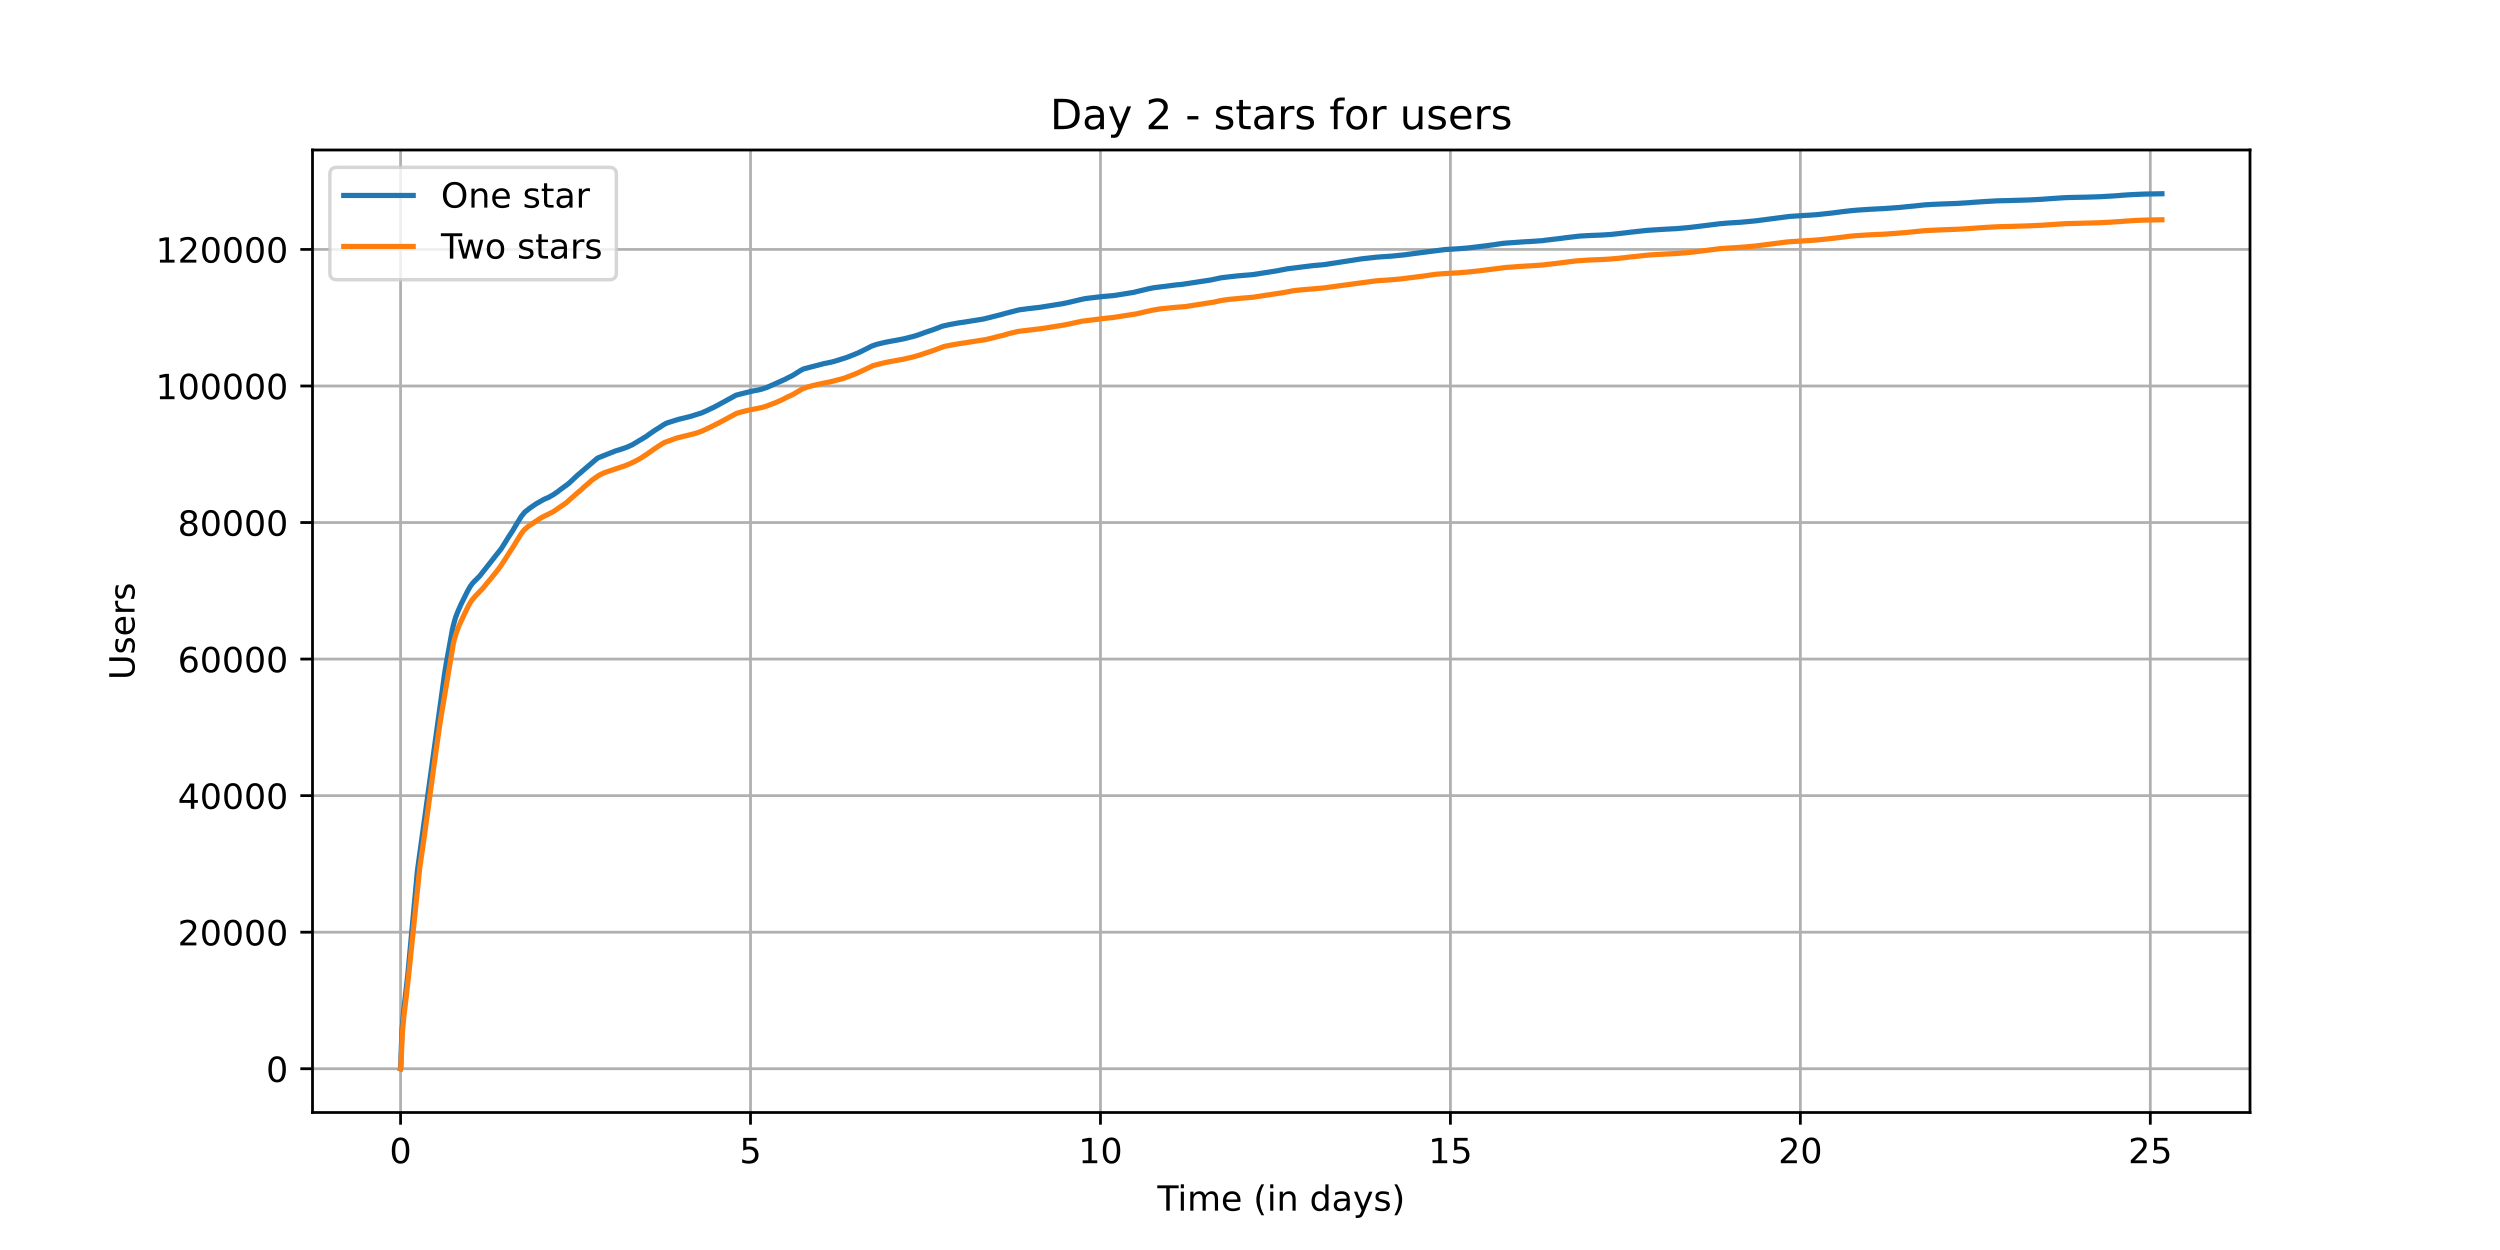<?xml version="1.0" encoding="utf-8" standalone="no"?>
<!DOCTYPE svg PUBLIC "-//W3C//DTD SVG 1.1//EN"
  "http://www.w3.org/Graphics/SVG/1.1/DTD/svg11.dtd">
<!-- Created with matplotlib (https://matplotlib.org/) -->
<svg height="360pt" version="1.1" viewBox="0 0 720 360" width="720pt" xmlns="http://www.w3.org/2000/svg" xmlns:xlink="http://www.w3.org/1999/xlink">
 <defs>
  <style type="text/css">*{stroke-linecap:butt;stroke-linejoin:round;}</style>
 </defs>
 <g id="figure_1">
  <g id="patch_1">
   <path d="M 0 360 
L 720 360 
L 720 0 
L 0 0 
z
" style="fill:#ffffff;"/>
  </g>
  <g id="axes_1">
   <g id="patch_2">
    <path d="M 90 320.4 
L 648 320.4 
L 648 43.2 
L 90 43.2 
z
" style="fill:#ffffff;"/>
   </g>
   <g id="matplotlib.axis_1">
    <g id="xtick_1">
     <g id="line2d_1">
      <path clip-path="url(#p8bc777989d)" d="M 115.364 320.4 
L 115.364 43.2 
" style="fill:none;stroke:#b0b0b0;stroke-linecap:square;stroke-width:0.8;"/>
     </g>
     <g id="line2d_2">
      <defs>
       <path d="M 0 0 
L 0 3.5 
" id="m9351edcd7f" style="stroke:#000000;stroke-width:0.8;"/>
      </defs>
      <g>
       <use style="stroke:#000000;stroke-width:0.8;" x="115.364" xlink:href="#m9351edcd7f" y="320.4"/>
      </g>
     </g>
     <g id="text_1">
      <!-- 0 -->
      <g transform="translate(112.182 334.998)scale(0.1 -0.1)">
       <defs>
        <path d="M 31.781 66.406 
Q 24.172 66.406 20.328 58.906 
Q 16.5 51.422 16.5 36.375 
Q 16.5 21.391 20.328 13.891 
Q 24.172 6.391 31.781 6.391 
Q 39.453 6.391 43.281 13.891 
Q 47.125 21.391 47.125 36.375 
Q 47.125 51.422 43.281 58.906 
Q 39.453 66.406 31.781 66.406 
z
M 31.781 74.219 
Q 44.047 74.219 50.516 64.516 
Q 56.984 54.828 56.984 36.375 
Q 56.984 17.969 50.516 8.266 
Q 44.047 -1.422 31.781 -1.422 
Q 19.531 -1.422 13.062 8.266 
Q 6.594 17.969 6.594 36.375 
Q 6.594 54.828 13.062 64.516 
Q 19.531 74.219 31.781 74.219 
z
" id="DejaVuSans-48"/>
       </defs>
       <use xlink:href="#DejaVuSans-48"/>
      </g>
     </g>
    </g>
    <g id="xtick_2">
     <g id="line2d_3">
      <path clip-path="url(#p8bc777989d)" d="M 216.149 320.4 
L 216.149 43.2 
" style="fill:none;stroke:#b0b0b0;stroke-linecap:square;stroke-width:0.8;"/>
     </g>
     <g id="line2d_4">
      <g>
       <use style="stroke:#000000;stroke-width:0.8;" x="216.149" xlink:href="#m9351edcd7f" y="320.4"/>
      </g>
     </g>
     <g id="text_2">
      <!-- 5 -->
      <g transform="translate(212.968 334.998)scale(0.1 -0.1)">
       <defs>
        <path d="M 10.797 72.906 
L 49.516 72.906 
L 49.516 64.594 
L 19.828 64.594 
L 19.828 46.734 
Q 21.969 47.469 24.109 47.828 
Q 26.266 48.188 28.422 48.188 
Q 40.625 48.188 47.75 41.5 
Q 54.891 34.812 54.891 23.391 
Q 54.891 11.625 47.562 5.094 
Q 40.234 -1.422 26.906 -1.422 
Q 22.312 -1.422 17.547 -0.641 
Q 12.797 0.141 7.719 1.703 
L 7.719 11.625 
Q 12.109 9.234 16.797 8.062 
Q 21.484 6.891 26.703 6.891 
Q 35.156 6.891 40.078 11.328 
Q 45.016 15.766 45.016 23.391 
Q 45.016 31 40.078 35.438 
Q 35.156 39.891 26.703 39.891 
Q 22.75 39.891 18.812 39.016 
Q 14.891 38.141 10.797 36.281 
z
" id="DejaVuSans-53"/>
       </defs>
       <use xlink:href="#DejaVuSans-53"/>
      </g>
     </g>
    </g>
    <g id="xtick_3">
     <g id="line2d_5">
      <path clip-path="url(#p8bc777989d)" d="M 316.934 320.4 
L 316.934 43.2 
" style="fill:none;stroke:#b0b0b0;stroke-linecap:square;stroke-width:0.8;"/>
     </g>
     <g id="line2d_6">
      <g>
       <use style="stroke:#000000;stroke-width:0.8;" x="316.934" xlink:href="#m9351edcd7f" y="320.4"/>
      </g>
     </g>
     <g id="text_3">
      <!-- 10 -->
      <g transform="translate(310.572 334.998)scale(0.1 -0.1)">
       <defs>
        <path d="M 12.406 8.297 
L 28.516 8.297 
L 28.516 63.922 
L 10.984 60.406 
L 10.984 69.391 
L 28.422 72.906 
L 38.281 72.906 
L 38.281 8.297 
L 54.391 8.297 
L 54.391 0 
L 12.406 0 
z
" id="DejaVuSans-49"/>
       </defs>
       <use xlink:href="#DejaVuSans-49"/>
       <use x="63.623" xlink:href="#DejaVuSans-48"/>
      </g>
     </g>
    </g>
    <g id="xtick_4">
     <g id="line2d_7">
      <path clip-path="url(#p8bc777989d)" d="M 417.719 320.4 
L 417.719 43.2 
" style="fill:none;stroke:#b0b0b0;stroke-linecap:square;stroke-width:0.8;"/>
     </g>
     <g id="line2d_8">
      <g>
       <use style="stroke:#000000;stroke-width:0.8;" x="417.719" xlink:href="#m9351edcd7f" y="320.4"/>
      </g>
     </g>
     <g id="text_4">
      <!-- 15 -->
      <g transform="translate(411.357 334.998)scale(0.1 -0.1)">
       <use xlink:href="#DejaVuSans-49"/>
       <use x="63.623" xlink:href="#DejaVuSans-53"/>
      </g>
     </g>
    </g>
    <g id="xtick_5">
     <g id="line2d_9">
      <path clip-path="url(#p8bc777989d)" d="M 518.504 320.4 
L 518.504 43.2 
" style="fill:none;stroke:#b0b0b0;stroke-linecap:square;stroke-width:0.8;"/>
     </g>
     <g id="line2d_10">
      <g>
       <use style="stroke:#000000;stroke-width:0.8;" x="518.504" xlink:href="#m9351edcd7f" y="320.4"/>
      </g>
     </g>
     <g id="text_5">
      <!-- 20 -->
      <g transform="translate(512.142 334.998)scale(0.1 -0.1)">
       <defs>
        <path d="M 19.188 8.297 
L 53.609 8.297 
L 53.609 0 
L 7.328 0 
L 7.328 8.297 
Q 12.938 14.109 22.625 23.891 
Q 32.328 33.688 34.812 36.531 
Q 39.547 41.844 41.422 45.531 
Q 43.312 49.219 43.312 52.781 
Q 43.312 58.594 39.234 62.25 
Q 35.156 65.922 28.609 65.922 
Q 23.969 65.922 18.812 64.312 
Q 13.672 62.703 7.812 59.422 
L 7.812 69.391 
Q 13.766 71.781 18.938 73 
Q 24.125 74.219 28.422 74.219 
Q 39.75 74.219 46.484 68.547 
Q 53.219 62.891 53.219 53.422 
Q 53.219 48.922 51.531 44.891 
Q 49.859 40.875 45.406 35.406 
Q 44.188 33.984 37.641 27.219 
Q 31.109 20.453 19.188 8.297 
z
" id="DejaVuSans-50"/>
       </defs>
       <use xlink:href="#DejaVuSans-50"/>
       <use x="63.623" xlink:href="#DejaVuSans-48"/>
      </g>
     </g>
    </g>
    <g id="xtick_6">
     <g id="line2d_11">
      <path clip-path="url(#p8bc777989d)" d="M 619.29 320.4 
L 619.29 43.2 
" style="fill:none;stroke:#b0b0b0;stroke-linecap:square;stroke-width:0.8;"/>
     </g>
     <g id="line2d_12">
      <g>
       <use style="stroke:#000000;stroke-width:0.8;" x="619.29" xlink:href="#m9351edcd7f" y="320.4"/>
      </g>
     </g>
     <g id="text_6">
      <!-- 25 -->
      <g transform="translate(612.927 334.998)scale(0.1 -0.1)">
       <use xlink:href="#DejaVuSans-50"/>
       <use x="63.623" xlink:href="#DejaVuSans-53"/>
      </g>
     </g>
    </g>
    <g id="text_7">
     <!-- Time (in days) -->
     <g transform="translate(333.327 348.677)scale(0.1 -0.1)">
      <defs>
       <path d="M -0.297 72.906 
L 61.375 72.906 
L 61.375 64.594 
L 35.5 64.594 
L 35.5 0 
L 25.594 0 
L 25.594 64.594 
L -0.297 64.594 
z
" id="DejaVuSans-84"/>
       <path d="M 9.422 54.688 
L 18.406 54.688 
L 18.406 0 
L 9.422 0 
z
M 9.422 75.984 
L 18.406 75.984 
L 18.406 64.594 
L 9.422 64.594 
z
" id="DejaVuSans-105"/>
       <path d="M 52 44.188 
Q 55.375 50.25 60.062 53.125 
Q 64.75 56 71.094 56 
Q 79.641 56 84.281 50.016 
Q 88.922 44.047 88.922 33.016 
L 88.922 0 
L 79.891 0 
L 79.891 32.719 
Q 79.891 40.578 77.094 44.375 
Q 74.312 48.188 68.609 48.188 
Q 61.625 48.188 57.562 43.547 
Q 53.516 38.922 53.516 30.906 
L 53.516 0 
L 44.484 0 
L 44.484 32.719 
Q 44.484 40.625 41.703 44.406 
Q 38.922 48.188 33.109 48.188 
Q 26.219 48.188 22.156 43.531 
Q 18.109 38.875 18.109 30.906 
L 18.109 0 
L 9.078 0 
L 9.078 54.688 
L 18.109 54.688 
L 18.109 46.188 
Q 21.188 51.219 25.484 53.609 
Q 29.781 56 35.688 56 
Q 41.656 56 45.828 52.969 
Q 50 49.953 52 44.188 
z
" id="DejaVuSans-109"/>
       <path d="M 56.203 29.594 
L 56.203 25.203 
L 14.891 25.203 
Q 15.484 15.922 20.484 11.062 
Q 25.484 6.203 34.422 6.203 
Q 39.594 6.203 44.453 7.469 
Q 49.312 8.734 54.109 11.281 
L 54.109 2.781 
Q 49.266 0.734 44.188 -0.344 
Q 39.109 -1.422 33.891 -1.422 
Q 20.797 -1.422 13.156 6.188 
Q 5.516 13.812 5.516 26.812 
Q 5.516 40.234 12.766 48.109 
Q 20.016 56 32.328 56 
Q 43.359 56 49.781 48.891 
Q 56.203 41.797 56.203 29.594 
z
M 47.219 32.234 
Q 47.125 39.594 43.094 43.984 
Q 39.062 48.391 32.422 48.391 
Q 24.906 48.391 20.391 44.141 
Q 15.875 39.891 15.188 32.172 
z
" id="DejaVuSans-101"/>
       <path id="DejaVuSans-32"/>
       <path d="M 31 75.875 
Q 24.469 64.656 21.281 53.656 
Q 18.109 42.672 18.109 31.391 
Q 18.109 20.125 21.312 9.062 
Q 24.516 -2 31 -13.188 
L 23.188 -13.188 
Q 15.875 -1.703 12.234 9.375 
Q 8.594 20.453 8.594 31.391 
Q 8.594 42.281 12.203 53.312 
Q 15.828 64.359 23.188 75.875 
z
" id="DejaVuSans-40"/>
       <path d="M 54.891 33.016 
L 54.891 0 
L 45.906 0 
L 45.906 32.719 
Q 45.906 40.484 42.875 44.328 
Q 39.844 48.188 33.797 48.188 
Q 26.516 48.188 22.312 43.547 
Q 18.109 38.922 18.109 30.906 
L 18.109 0 
L 9.078 0 
L 9.078 54.688 
L 18.109 54.688 
L 18.109 46.188 
Q 21.344 51.125 25.703 53.562 
Q 30.078 56 35.797 56 
Q 45.219 56 50.047 50.172 
Q 54.891 44.344 54.891 33.016 
z
" id="DejaVuSans-110"/>
       <path d="M 45.406 46.391 
L 45.406 75.984 
L 54.391 75.984 
L 54.391 0 
L 45.406 0 
L 45.406 8.203 
Q 42.578 3.328 38.25 0.953 
Q 33.938 -1.422 27.875 -1.422 
Q 17.969 -1.422 11.734 6.484 
Q 5.516 14.406 5.516 27.297 
Q 5.516 40.188 11.734 48.094 
Q 17.969 56 27.875 56 
Q 33.938 56 38.25 53.625 
Q 42.578 51.266 45.406 46.391 
z
M 14.797 27.297 
Q 14.797 17.391 18.875 11.75 
Q 22.953 6.109 30.078 6.109 
Q 37.203 6.109 41.297 11.75 
Q 45.406 17.391 45.406 27.297 
Q 45.406 37.203 41.297 42.844 
Q 37.203 48.484 30.078 48.484 
Q 22.953 48.484 18.875 42.844 
Q 14.797 37.203 14.797 27.297 
z
" id="DejaVuSans-100"/>
       <path d="M 34.281 27.484 
Q 23.391 27.484 19.188 25 
Q 14.984 22.516 14.984 16.5 
Q 14.984 11.719 18.141 8.906 
Q 21.297 6.109 26.703 6.109 
Q 34.188 6.109 38.703 11.406 
Q 43.219 16.703 43.219 25.484 
L 43.219 27.484 
z
M 52.203 31.203 
L 52.203 0 
L 43.219 0 
L 43.219 8.297 
Q 40.141 3.328 35.547 0.953 
Q 30.953 -1.422 24.312 -1.422 
Q 15.922 -1.422 10.953 3.297 
Q 6 8.016 6 15.922 
Q 6 25.141 12.172 29.828 
Q 18.359 34.516 30.609 34.516 
L 43.219 34.516 
L 43.219 35.406 
Q 43.219 41.609 39.141 45 
Q 35.062 48.391 27.688 48.391 
Q 23 48.391 18.547 47.266 
Q 14.109 46.141 10.016 43.891 
L 10.016 52.203 
Q 14.938 54.109 19.578 55.047 
Q 24.219 56 28.609 56 
Q 40.484 56 46.344 49.844 
Q 52.203 43.703 52.203 31.203 
z
" id="DejaVuSans-97"/>
       <path d="M 32.172 -5.078 
Q 28.375 -14.844 24.75 -17.812 
Q 21.141 -20.797 15.094 -20.797 
L 7.906 -20.797 
L 7.906 -13.281 
L 13.188 -13.281 
Q 16.891 -13.281 18.938 -11.516 
Q 21 -9.766 23.484 -3.219 
L 25.094 0.875 
L 2.984 54.688 
L 12.5 54.688 
L 29.594 11.922 
L 46.688 54.688 
L 56.203 54.688 
z
" id="DejaVuSans-121"/>
       <path d="M 44.281 53.078 
L 44.281 44.578 
Q 40.484 46.531 36.375 47.5 
Q 32.281 48.484 27.875 48.484 
Q 21.188 48.484 17.844 46.438 
Q 14.5 44.391 14.5 40.281 
Q 14.5 37.156 16.891 35.375 
Q 19.281 33.594 26.516 31.984 
L 29.594 31.297 
Q 39.156 29.25 43.188 25.516 
Q 47.219 21.781 47.219 15.094 
Q 47.219 7.469 41.188 3.016 
Q 35.156 -1.422 24.609 -1.422 
Q 20.219 -1.422 15.453 -0.562 
Q 10.688 0.297 5.422 2 
L 5.422 11.281 
Q 10.406 8.688 15.234 7.391 
Q 20.062 6.109 24.812 6.109 
Q 31.156 6.109 34.562 8.281 
Q 37.984 10.453 37.984 14.406 
Q 37.984 18.062 35.516 20.016 
Q 33.062 21.969 24.703 23.781 
L 21.578 24.516 
Q 13.234 26.266 9.516 29.906 
Q 5.812 33.547 5.812 39.891 
Q 5.812 47.609 11.281 51.797 
Q 16.75 56 26.812 56 
Q 31.781 56 36.172 55.266 
Q 40.578 54.547 44.281 53.078 
z
" id="DejaVuSans-115"/>
       <path d="M 8.016 75.875 
L 15.828 75.875 
Q 23.141 64.359 26.781 53.312 
Q 30.422 42.281 30.422 31.391 
Q 30.422 20.453 26.781 9.375 
Q 23.141 -1.703 15.828 -13.188 
L 8.016 -13.188 
Q 14.5 -2 17.703 9.062 
Q 20.906 20.125 20.906 31.391 
Q 20.906 42.672 17.703 53.656 
Q 14.5 64.656 8.016 75.875 
z
" id="DejaVuSans-41"/>
      </defs>
      <use xlink:href="#DejaVuSans-84"/>
      <use x="57.959" xlink:href="#DejaVuSans-105"/>
      <use x="85.742" xlink:href="#DejaVuSans-109"/>
      <use x="183.154" xlink:href="#DejaVuSans-101"/>
      <use x="244.678" xlink:href="#DejaVuSans-32"/>
      <use x="276.465" xlink:href="#DejaVuSans-40"/>
      <use x="315.479" xlink:href="#DejaVuSans-105"/>
      <use x="343.262" xlink:href="#DejaVuSans-110"/>
      <use x="406.641" xlink:href="#DejaVuSans-32"/>
      <use x="438.428" xlink:href="#DejaVuSans-100"/>
      <use x="501.904" xlink:href="#DejaVuSans-97"/>
      <use x="563.184" xlink:href="#DejaVuSans-121"/>
      <use x="622.363" xlink:href="#DejaVuSans-115"/>
      <use x="674.463" xlink:href="#DejaVuSans-41"/>
     </g>
    </g>
   </g>
   <g id="matplotlib.axis_2">
    <g id="ytick_1">
     <g id="line2d_13">
      <path clip-path="url(#p8bc777989d)" d="M 90 307.8 
L 648 307.8 
" style="fill:none;stroke:#b0b0b0;stroke-linecap:square;stroke-width:0.8;"/>
     </g>
     <g id="line2d_14">
      <defs>
       <path d="M 0 0 
L -3.5 0 
" id="m846bf2980b" style="stroke:#000000;stroke-width:0.8;"/>
      </defs>
      <g>
       <use style="stroke:#000000;stroke-width:0.8;" x="90" xlink:href="#m846bf2980b" y="307.8"/>
      </g>
     </g>
     <g id="text_8">
      <!-- 0 -->
      <g transform="translate(76.638 311.599)scale(0.1 -0.1)">
       <use xlink:href="#DejaVuSans-48"/>
      </g>
     </g>
    </g>
    <g id="ytick_2">
     <g id="line2d_15">
      <path clip-path="url(#p8bc777989d)" d="M 90 268.473 
L 648 268.473 
" style="fill:none;stroke:#b0b0b0;stroke-linecap:square;stroke-width:0.8;"/>
     </g>
     <g id="line2d_16">
      <g>
       <use style="stroke:#000000;stroke-width:0.8;" x="90" xlink:href="#m846bf2980b" y="268.473"/>
      </g>
     </g>
     <g id="text_9">
      <!-- 20000 -->
      <g transform="translate(51.188 272.272)scale(0.1 -0.1)">
       <use xlink:href="#DejaVuSans-50"/>
       <use x="63.623" xlink:href="#DejaVuSans-48"/>
       <use x="127.246" xlink:href="#DejaVuSans-48"/>
       <use x="190.869" xlink:href="#DejaVuSans-48"/>
       <use x="254.492" xlink:href="#DejaVuSans-48"/>
      </g>
     </g>
    </g>
    <g id="ytick_3">
     <g id="line2d_17">
      <path clip-path="url(#p8bc777989d)" d="M 90 229.145 
L 648 229.145 
" style="fill:none;stroke:#b0b0b0;stroke-linecap:square;stroke-width:0.8;"/>
     </g>
     <g id="line2d_18">
      <g>
       <use style="stroke:#000000;stroke-width:0.8;" x="90" xlink:href="#m846bf2980b" y="229.145"/>
      </g>
     </g>
     <g id="text_10">
      <!-- 40000 -->
      <g transform="translate(51.188 232.944)scale(0.1 -0.1)">
       <defs>
        <path d="M 37.797 64.312 
L 12.891 25.391 
L 37.797 25.391 
z
M 35.203 72.906 
L 47.609 72.906 
L 47.609 25.391 
L 58.016 25.391 
L 58.016 17.188 
L 47.609 17.188 
L 47.609 0 
L 37.797 0 
L 37.797 17.188 
L 4.891 17.188 
L 4.891 26.703 
z
" id="DejaVuSans-52"/>
       </defs>
       <use xlink:href="#DejaVuSans-52"/>
       <use x="63.623" xlink:href="#DejaVuSans-48"/>
       <use x="127.246" xlink:href="#DejaVuSans-48"/>
       <use x="190.869" xlink:href="#DejaVuSans-48"/>
       <use x="254.492" xlink:href="#DejaVuSans-48"/>
      </g>
     </g>
    </g>
    <g id="ytick_4">
     <g id="line2d_19">
      <path clip-path="url(#p8bc777989d)" d="M 90 189.818 
L 648 189.818 
" style="fill:none;stroke:#b0b0b0;stroke-linecap:square;stroke-width:0.8;"/>
     </g>
     <g id="line2d_20">
      <g>
       <use style="stroke:#000000;stroke-width:0.8;" x="90" xlink:href="#m846bf2980b" y="189.818"/>
      </g>
     </g>
     <g id="text_11">
      <!-- 60000 -->
      <g transform="translate(51.188 193.617)scale(0.1 -0.1)">
       <defs>
        <path d="M 33.016 40.375 
Q 26.375 40.375 22.484 35.828 
Q 18.609 31.297 18.609 23.391 
Q 18.609 15.531 22.484 10.953 
Q 26.375 6.391 33.016 6.391 
Q 39.656 6.391 43.531 10.953 
Q 47.406 15.531 47.406 23.391 
Q 47.406 31.297 43.531 35.828 
Q 39.656 40.375 33.016 40.375 
z
M 52.594 71.297 
L 52.594 62.312 
Q 48.875 64.062 45.094 64.984 
Q 41.312 65.922 37.594 65.922 
Q 27.828 65.922 22.672 59.328 
Q 17.531 52.734 16.797 39.406 
Q 19.672 43.656 24.016 45.922 
Q 28.375 48.188 33.594 48.188 
Q 44.578 48.188 50.953 41.516 
Q 57.328 34.859 57.328 23.391 
Q 57.328 12.156 50.688 5.359 
Q 44.047 -1.422 33.016 -1.422 
Q 20.359 -1.422 13.672 8.266 
Q 6.984 17.969 6.984 36.375 
Q 6.984 53.656 15.188 63.938 
Q 23.391 74.219 37.203 74.219 
Q 40.922 74.219 44.703 73.484 
Q 48.484 72.75 52.594 71.297 
z
" id="DejaVuSans-54"/>
       </defs>
       <use xlink:href="#DejaVuSans-54"/>
       <use x="63.623" xlink:href="#DejaVuSans-48"/>
       <use x="127.246" xlink:href="#DejaVuSans-48"/>
       <use x="190.869" xlink:href="#DejaVuSans-48"/>
       <use x="254.492" xlink:href="#DejaVuSans-48"/>
      </g>
     </g>
    </g>
    <g id="ytick_5">
     <g id="line2d_21">
      <path clip-path="url(#p8bc777989d)" d="M 90 150.49 
L 648 150.49 
" style="fill:none;stroke:#b0b0b0;stroke-linecap:square;stroke-width:0.8;"/>
     </g>
     <g id="line2d_22">
      <g>
       <use style="stroke:#000000;stroke-width:0.8;" x="90" xlink:href="#m846bf2980b" y="150.49"/>
      </g>
     </g>
     <g id="text_12">
      <!-- 80000 -->
      <g transform="translate(51.188 154.29)scale(0.1 -0.1)">
       <defs>
        <path d="M 31.781 34.625 
Q 24.75 34.625 20.719 30.859 
Q 16.703 27.094 16.703 20.516 
Q 16.703 13.922 20.719 10.156 
Q 24.75 6.391 31.781 6.391 
Q 38.812 6.391 42.859 10.172 
Q 46.922 13.969 46.922 20.516 
Q 46.922 27.094 42.891 30.859 
Q 38.875 34.625 31.781 34.625 
z
M 21.922 38.812 
Q 15.578 40.375 12.031 44.719 
Q 8.5 49.078 8.5 55.328 
Q 8.5 64.062 14.719 69.141 
Q 20.953 74.219 31.781 74.219 
Q 42.672 74.219 48.875 69.141 
Q 55.078 64.062 55.078 55.328 
Q 55.078 49.078 51.531 44.719 
Q 48 40.375 41.703 38.812 
Q 48.828 37.156 52.797 32.312 
Q 56.781 27.484 56.781 20.516 
Q 56.781 9.906 50.312 4.234 
Q 43.844 -1.422 31.781 -1.422 
Q 19.734 -1.422 13.25 4.234 
Q 6.781 9.906 6.781 20.516 
Q 6.781 27.484 10.781 32.312 
Q 14.797 37.156 21.922 38.812 
z
M 18.312 54.391 
Q 18.312 48.734 21.844 45.562 
Q 25.391 42.391 31.781 42.391 
Q 38.141 42.391 41.719 45.562 
Q 45.312 48.734 45.312 54.391 
Q 45.312 60.062 41.719 63.234 
Q 38.141 66.406 31.781 66.406 
Q 25.391 66.406 21.844 63.234 
Q 18.312 60.062 18.312 54.391 
z
" id="DejaVuSans-56"/>
       </defs>
       <use xlink:href="#DejaVuSans-56"/>
       <use x="63.623" xlink:href="#DejaVuSans-48"/>
       <use x="127.246" xlink:href="#DejaVuSans-48"/>
       <use x="190.869" xlink:href="#DejaVuSans-48"/>
       <use x="254.492" xlink:href="#DejaVuSans-48"/>
      </g>
     </g>
    </g>
    <g id="ytick_6">
     <g id="line2d_23">
      <path clip-path="url(#p8bc777989d)" d="M 90 111.163 
L 648 111.163 
" style="fill:none;stroke:#b0b0b0;stroke-linecap:square;stroke-width:0.8;"/>
     </g>
     <g id="line2d_24">
      <g>
       <use style="stroke:#000000;stroke-width:0.8;" x="90" xlink:href="#m846bf2980b" y="111.163"/>
      </g>
     </g>
     <g id="text_13">
      <!-- 100000 -->
      <g transform="translate(44.825 114.962)scale(0.1 -0.1)">
       <use xlink:href="#DejaVuSans-49"/>
       <use x="63.623" xlink:href="#DejaVuSans-48"/>
       <use x="127.246" xlink:href="#DejaVuSans-48"/>
       <use x="190.869" xlink:href="#DejaVuSans-48"/>
       <use x="254.492" xlink:href="#DejaVuSans-48"/>
       <use x="318.115" xlink:href="#DejaVuSans-48"/>
      </g>
     </g>
    </g>
    <g id="ytick_7">
     <g id="line2d_25">
      <path clip-path="url(#p8bc777989d)" d="M 90 71.836 
L 648 71.836 
" style="fill:none;stroke:#b0b0b0;stroke-linecap:square;stroke-width:0.8;"/>
     </g>
     <g id="line2d_26">
      <g>
       <use style="stroke:#000000;stroke-width:0.8;" x="90" xlink:href="#m846bf2980b" y="71.836"/>
      </g>
     </g>
     <g id="text_14">
      <!-- 120000 -->
      <g transform="translate(44.825 75.635)scale(0.1 -0.1)">
       <use xlink:href="#DejaVuSans-49"/>
       <use x="63.623" xlink:href="#DejaVuSans-50"/>
       <use x="127.246" xlink:href="#DejaVuSans-48"/>
       <use x="190.869" xlink:href="#DejaVuSans-48"/>
       <use x="254.492" xlink:href="#DejaVuSans-48"/>
       <use x="318.115" xlink:href="#DejaVuSans-48"/>
      </g>
     </g>
    </g>
    <g id="text_15">
     <!-- Users -->
     <g transform="translate(38.745 195.801)rotate(-90)scale(0.1 -0.1)">
      <defs>
       <path d="M 8.688 72.906 
L 18.609 72.906 
L 18.609 28.609 
Q 18.609 16.891 22.844 11.734 
Q 27.094 6.594 36.625 6.594 
Q 46.094 6.594 50.344 11.734 
Q 54.594 16.891 54.594 28.609 
L 54.594 72.906 
L 64.5 72.906 
L 64.5 27.391 
Q 64.5 13.141 57.438 5.859 
Q 50.391 -1.422 36.625 -1.422 
Q 22.797 -1.422 15.734 5.859 
Q 8.688 13.141 8.688 27.391 
z
" id="DejaVuSans-85"/>
       <path d="M 41.109 46.297 
Q 39.594 47.172 37.812 47.578 
Q 36.031 48 33.891 48 
Q 26.266 48 22.188 43.047 
Q 18.109 38.094 18.109 28.812 
L 18.109 0 
L 9.078 0 
L 9.078 54.688 
L 18.109 54.688 
L 18.109 46.188 
Q 20.953 51.172 25.484 53.578 
Q 30.031 56 36.531 56 
Q 37.453 56 38.578 55.875 
Q 39.703 55.766 41.062 55.516 
z
" id="DejaVuSans-114"/>
      </defs>
      <use xlink:href="#DejaVuSans-85"/>
      <use x="73.193" xlink:href="#DejaVuSans-115"/>
      <use x="125.293" xlink:href="#DejaVuSans-101"/>
      <use x="186.816" xlink:href="#DejaVuSans-114"/>
      <use x="227.93" xlink:href="#DejaVuSans-115"/>
     </g>
    </g>
   </g>
   <g id="line2d_27">
    <path clip-path="url(#p8bc777989d)" d="M 115.364 307.8 
L 115.394 307.694 
L 115.477 304.467 
L 115.796 296.397 
L 116.226 291.452 
L 117.465 280.528 
L 120.236 250.618 
L 128.087 193.686 
L 128.158 193.275 
L 128.491 191.228 
L 130.337 181.075 
L 130.746 179.418 
L 131.078 178.269 
L 131.225 177.801 
L 131.572 176.856 
L 131.785 176.309 
L 132.627 174.372 
L 132.712 174.175 
L 134.319 170.921 
L 134.361 170.827 
L 134.763 170.05 
L 134.944 169.741 
L 135.111 169.448 
L 135.499 168.793 
L 136.096 167.983 
L 136.359 167.718 
L 136.65 167.391 
L 137.311 166.75 
L 137.408 166.644 
L 138.003 166.05 
L 138.142 165.903 
L 144.361 158.018 
L 144.547 157.729 
L 144.658 157.554 
L 146.286 154.936 
L 146.605 154.437 
L 146.799 154.136 
L 147.214 153.497 
L 147.602 152.921 
L 147.948 152.345 
L 148.114 152.04 
L 148.932 150.683 
L 150.015 148.921 
L 150.279 148.526 
L 151.175 147.458 
L 151.958 146.839 
L 152.749 146.223 
L 153.266 145.873 
L 153.862 145.464 
L 154.167 145.26 
L 154.375 145.116 
L 156.454 143.921 
L 156.815 143.748 
L 157.314 143.522 
L 157.864 143.301 
L 158.605 142.902 
L 158.931 142.717 
L 159.346 142.485 
L 159.881 142.106 
L 160.186 141.909 
L 160.714 141.542 
L 161.091 141.231 
L 163.558 139.404 
L 163.905 139.125 
L 164.515 138.562 
L 165.264 137.849 
L 165.425 137.701 
L 166.409 136.785 
L 166.832 136.439 
L 167.046 136.289 
L 167.254 136.073 
L 172.023 131.987 
L 172.421 131.794 
L 177.306 129.855 
L 177.652 129.745 
L 178.186 129.596 
L 180.08 128.967 
L 180.305 128.872 
L 180.873 128.658 
L 181.579 128.322 
L 181.995 128.153 
L 181.995 128.153 
L 186.26 125.59 
L 186.711 125.25 
L 187.299 124.831 
L 187.779 124.501 
L 187.992 124.35 
L 189.125 123.6 
L 189.321 123.498 
L 189.778 123.207 
L 191.053 122.367 
L 191.537 122.106 
L 191.777 121.958 
L 192.354 121.724 
L 195.291 120.81 
L 195.665 120.706 
L 195.914 120.649 
L 197.966 120.155 
L 198.284 120.063 
L 198.777 119.953 
L 202.134 118.897 
L 203.174 118.425 
L 203.549 118.262 
L 204.992 117.564 
L 205.227 117.465 
L 205.463 117.361 
L 205.727 117.212 
L 206.198 116.958 
L 206.739 116.695 
L 207.045 116.512 
L 211.983 113.814 
L 212.871 113.576 
L 216.02 112.791 
L 217.365 112.488 
L 217.809 112.418 
L 218.419 112.308 
L 219.501 112.042 
L 221.082 111.49 
L 221.388 111.344 
L 226.258 109.173 
L 226.535 108.996 
L 228.242 108.157 
L 230.476 106.753 
L 231.267 106.324 
L 231.572 106.214 
L 237.399 104.69 
L 238.052 104.58 
L 239.568 104.251 
L 240.304 104.061 
L 243.746 102.979 
L 244.411 102.725 
L 244.869 102.56 
L 245.133 102.444 
L 245.605 102.265 
L 246.479 101.9 
L 246.757 101.789 
L 247.201 101.609 
L 247.423 101.5 
L 247.992 101.229 
L 248.227 101.121 
L 248.699 100.873 
L 250.156 100.144 
L 250.656 99.864 
L 250.906 99.754 
L 251.197 99.615 
L 252.557 99.16 
L 253.625 98.899 
L 253.986 98.822 
L 254.708 98.631 
L 256.914 98.211 
L 257.982 98.026 
L 260.202 97.603 
L 260.618 97.491 
L 261.117 97.381 
L 261.949 97.157 
L 262.227 97.088 
L 262.698 96.982 
L 263.517 96.754 
L 264.184 96.547 
L 265.655 96.024 
L 265.974 95.894 
L 266.501 95.709 
L 268.638 94.996 
L 268.93 94.886 
L 270.178 94.419 
L 270.942 94.115 
L 271.413 93.936 
L 273.467 93.474 
L 276.214 92.974 
L 276.506 92.933 
L 277.241 92.84 
L 283.286 91.871 
L 283.535 91.8 
L 284.564 91.545 
L 284.939 91.458 
L 288.45 90.567 
L 288.839 90.457 
L 289.338 90.302 
L 293.573 89.224 
L 294.392 89.116 
L 295.058 89.039 
L 295.766 88.929 
L 299.664 88.483 
L 300.316 88.373 
L 306.007 87.462 
L 307.464 87.162 
L 308.726 86.873 
L 309.129 86.768 
L 309.614 86.662 
L 310.017 86.562 
L 310.516 86.456 
L 310.738 86.385 
L 312.584 85.98 
L 317.44 85.41 
L 318.703 85.299 
L 319.285 85.248 
L 320.492 85.14 
L 321.146 85.067 
L 326.611 84.179 
L 327.028 84.067 
L 329.621 83.439 
L 330.814 83.16 
L 332.216 82.875 
L 338.889 82.033 
L 340.262 81.923 
L 348.683 80.635 
L 348.933 80.592 
L 350.681 80.207 
L 351.222 80.098 
L 351.513 80.028 
L 352.318 79.918 
L 356.396 79.455 
L 357.7 79.345 
L 359.545 79.198 
L 360.794 79.088 
L 367.913 77.977 
L 368.467 77.859 
L 368.995 77.751 
L 370.105 77.552 
L 370.563 77.442 
L 377.82 76.533 
L 378.916 76.423 
L 380.653 76.286 
L 381.569 76.177 
L 382.013 76.109 
L 391.877 74.591 
L 392.294 74.53 
L 396.262 74.083 
L 397.691 73.973 
L 399.203 73.869 
L 400.868 73.759 
L 403.67 73.476 
L 404.683 73.37 
L 405.127 73.301 
L 405.946 73.193 
L 406.223 73.155 
L 407.028 73.045 
L 416.145 71.875 
L 417.934 71.765 
L 419.322 71.68 
L 420.877 71.572 
L 421.474 71.517 
L 422.833 71.407 
L 427.8 70.809 
L 428.563 70.701 
L 429.381 70.585 
L 430.283 70.475 
L 431.241 70.318 
L 432.018 70.21 
L 432.477 70.137 
L 433.129 70.062 
L 434.53 69.952 
L 435.973 69.86 
L 437.416 69.749 
L 438.955 69.641 
L 441.05 69.531 
L 442.631 69.417 
L 444.227 69.309 
L 445.059 69.185 
L 450.165 68.579 
L 450.845 68.469 
L 455.008 67.986 
L 456.965 67.875 
L 458.185 67.813 
L 461.015 67.702 
L 462.333 67.628 
L 463.998 67.518 
L 467.897 67.081 
L 468.798 66.973 
L 469.561 66.873 
L 470.574 66.763 
L 474.25 66.357 
L 475.818 66.247 
L 476.317 66.222 
L 477.996 66.112 
L 479.383 66.025 
L 481.394 65.915 
L 482.573 65.86 
L 483.961 65.75 
L 486.138 65.549 
L 487.179 65.441 
L 487.581 65.392 
L 488.51 65.282 
L 495.35 64.432 
L 496.654 64.322 
L 497.029 64.285 
L 498.541 64.175 
L 499.817 64.104 
L 501.454 63.998 
L 501.814 63.962 
L 504.188 63.74 
L 505.367 63.63 
L 505.727 63.595 
L 506.546 63.485 
L 515.412 62.328 
L 517.133 62.218 
L 518.561 62.126 
L 520.24 62.016 
L 521.502 61.947 
L 522.986 61.839 
L 523.569 61.79 
L 524.568 61.679 
L 527.883 61.325 
L 528.605 61.219 
L 528.993 61.17 
L 529.867 61.062 
L 530.311 60.993 
L 531.241 60.885 
L 531.602 60.85 
L 532.268 60.773 
L 533.184 60.663 
L 535.154 60.498 
L 536.847 60.388 
L 538.359 60.287 
L 540.342 60.177 
L 540.842 60.152 
L 542.978 60.043 
L 543.325 60.012 
L 544.92 59.904 
L 545.32 59.863 
L 546.999 59.752 
L 549.842 59.457 
L 551.133 59.347 
L 554.366 58.997 
L 556.267 58.889 
L 556.6 58.866 
L 559.07 58.755 
L 560.152 58.714 
L 563.342 58.604 
L 564.771 58.512 
L 566.686 58.402 
L 568.517 58.252 
L 570.209 58.142 
L 571.777 58.034 
L 573.761 57.924 
L 575.08 57.849 
L 579.367 57.739 
L 579.838 57.719 
L 580.809 57.692 
L 584.472 57.582 
L 585.748 57.511 
L 587.898 57.403 
L 588.231 57.379 
L 589.896 57.253 
L 591.491 57.143 
L 593.004 57.039 
L 594.752 56.929 
L 595.821 56.889 
L 600.912 56.779 
L 601.924 56.748 
L 605.129 56.638 
L 606.488 56.555 
L 608.444 56.445 
L 608.986 56.408 
L 610.498 56.297 
L 611.094 56.242 
L 612.69 56.132 
L 614.105 56.044 
L 616.643 55.934 
L 617.753 55.888 
L 622.636 55.8 
L 622.636 55.8 
" style="fill:none;stroke:#1f77b4;stroke-linecap:square;stroke-width:1.5;"/>
   </g>
   <g id="line2d_28">
    <path clip-path="url(#p8bc777989d)" d="M 115.364 307.8 
L 115.415 307.7 
L 115.477 306.528 
L 115.879 297.528 
L 116.274 293.08 
L 116.795 288.714 
L 117.049 286.707 
L 117.839 279.478 
L 120.86 250.205 
L 121.152 248.162 
L 121.817 243.472 
L 122.192 240.94 
L 125.317 218.134 
L 125.705 215.383 
L 126.132 212.38 
L 126.273 211.414 
L 126.827 207.602 
L 130.573 185.313 
L 130.823 184.283 
L 131.369 182.444 
L 131.909 180.95 
L 132.197 180.212 
L 132.269 180.053 
L 132.962 178.549 
L 133.682 177.015 
L 134.223 175.886 
L 134.223 175.886 
L 134.972 174.386 
L 135.457 173.507 
L 135.721 173.151 
L 136.109 172.589 
L 136.331 172.337 
L 137.122 171.436 
L 137.297 171.283 
L 139.222 169.258 
L 139.677 168.668 
L 139.774 168.557 
L 140.164 168.052 
L 140.759 167.346 
L 141.231 166.798 
L 143.326 164.198 
L 143.756 163.622 
L 144.236 162.969 
L 144.569 162.442 
L 145.033 161.75 
L 145.22 161.457 
L 146.882 158.871 
L 147.103 158.511 
L 147.628 157.762 
L 147.685 157.664 
L 148.627 156.104 
L 148.974 155.54 
L 149.571 154.579 
L 150.029 153.843 
L 150.681 152.95 
L 150.82 152.779 
L 151.042 152.536 
L 152.2 151.542 
L 155.858 149.104 
L 156.177 148.945 
L 156.579 148.752 
L 156.867 148.589 
L 157.56 148.272 
L 159.346 147.36 
L 163.017 144.845 
L 163.461 144.456 
L 163.888 144.074 
L 164.013 143.968 
L 164.238 143.746 
L 166.513 141.766 
L 167.151 141.239 
L 168.03 140.431 
L 168.154 140.297 
L 168.653 139.896 
L 169.151 139.465 
L 169.442 139.209 
L 170.427 138.33 
L 172.537 136.854 
L 172.772 136.744 
L 173.453 136.411 
L 173.682 136.301 
L 174.374 136.038 
L 174.674 135.928 
L 178.602 134.606 
L 179.973 134.154 
L 180.804 133.804 
L 181.302 133.609 
L 182.147 133.21 
L 182.147 133.21 
L 182.799 132.909 
L 184.464 132.001 
L 186.787 130.479 
L 186.989 130.321 
L 187.438 130.005 
L 187.922 129.671 
L 188.476 129.267 
L 188.726 129.112 
L 189.363 128.689 
L 190.166 128.182 
L 190.526 127.928 
L 191.416 127.417 
L 194.793 126.18 
L 200.178 124.845 
L 200.553 124.713 
L 201.191 124.511 
L 201.815 124.281 
L 202.272 124.106 
L 204.603 123.005 
L 205.047 122.771 
L 205.741 122.46 
L 206.254 122.163 
L 206.878 121.872 
L 212.177 119.021 
L 212.871 118.842 
L 213.564 118.633 
L 214.272 118.454 
L 214.716 118.344 
L 215.354 118.189 
L 215.881 118.079 
L 217.379 117.77 
L 217.975 117.66 
L 219.557 117.33 
L 220.07 117.168 
L 220.458 117.062 
L 222.789 116.181 
L 223.094 116.077 
L 224.121 115.625 
L 224.94 115.283 
L 226.979 114.242 
L 227.395 114.075 
L 227.798 113.875 
L 228.381 113.597 
L 228.894 113.303 
L 230.06 112.606 
L 231.142 111.977 
L 232.225 111.562 
L 232.544 111.468 
L 233.335 111.25 
L 234.139 111.025 
L 234.625 110.939 
L 235.416 110.715 
L 235.735 110.656 
L 236.359 110.548 
L 236.775 110.436 
L 238.872 110.03 
L 242.885 108.996 
L 243.204 108.886 
L 243.648 108.715 
L 246.687 107.551 
L 246.909 107.445 
L 247.27 107.28 
L 250.004 105.988 
L 251.475 105.286 
L 254.944 104.409 
L 257.205 103.982 
L 257.524 103.925 
L 260.299 103.423 
L 262.587 102.885 
L 263.031 102.78 
L 263.323 102.704 
L 263.697 102.598 
L 264.545 102.354 
L 265.142 102.159 
L 265.724 101.959 
L 266.793 101.616 
L 267.139 101.506 
L 267.514 101.376 
L 268.083 101.19 
L 268.652 100.995 
L 268.93 100.887 
L 269.304 100.757 
L 271.941 99.764 
L 274.397 99.302 
L 275.41 99.127 
L 275.979 99.017 
L 276.783 98.905 
L 284.035 97.776 
L 284.786 97.574 
L 286.132 97.275 
L 286.452 97.182 
L 287.243 96.958 
L 287.895 96.799 
L 289.075 96.523 
L 289.588 96.356 
L 290.463 96.107 
L 293.184 95.456 
L 293.976 95.355 
L 294.17 95.326 
L 298.79 94.777 
L 299.734 94.669 
L 300.566 94.549 
L 306.507 93.592 
L 307.02 93.493 
L 308.657 93.153 
L 309.295 93.002 
L 310.919 92.662 
L 311.529 92.52 
L 318.911 91.594 
L 320.27 91.484 
L 327.388 90.373 
L 329.857 89.793 
L 330.329 89.683 
L 331.952 89.331 
L 332.659 89.22 
L 333.006 89.152 
L 333.949 88.996 
L 334.823 88.886 
L 337.571 88.611 
L 338.764 88.501 
L 339.333 88.452 
L 340.845 88.343 
L 341.469 88.282 
L 349.627 87.006 
L 351.499 86.584 
L 352.151 86.473 
L 352.97 86.357 
L 353.733 86.253 
L 354.024 86.216 
L 356.355 85.994 
L 357.52 85.883 
L 359.504 85.716 
L 360.849 85.606 
L 369.703 84.255 
L 370.022 84.2 
L 372.103 83.801 
L 372.436 83.734 
L 373.255 83.624 
L 375.711 83.39 
L 377.14 83.282 
L 377.695 83.239 
L 378.763 83.129 
L 380.473 82.995 
L 381.5 82.885 
L 382.276 82.777 
L 396.276 80.889 
L 397.566 80.779 
L 398.856 80.706 
L 400.354 80.596 
L 402.324 80.431 
L 403.448 80.321 
L 409.317 79.593 
L 410.178 79.485 
L 410.511 79.422 
L 411.33 79.312 
L 411.788 79.233 
L 412.565 79.123 
L 413.425 78.995 
L 415.104 78.867 
L 416.589 78.757 
L 417.824 78.694 
L 419.822 78.584 
L 421.682 78.435 
L 422.972 78.325 
L 426.496 77.941 
L 427.342 77.831 
L 433.878 77.009 
L 435.64 76.899 
L 437.457 76.756 
L 439.163 76.645 
L 439.69 76.612 
L 441.785 76.502 
L 442.409 76.439 
L 444.199 76.329 
L 444.879 76.25 
L 445.711 76.13 
L 446.835 76.02 
L 447.487 75.951 
L 453.871 75.151 
L 455.216 75.043 
L 455.758 75.006 
L 457.547 74.895 
L 458.699 74.844 
L 461.376 74.736 
L 461.667 74.726 
L 463.554 74.616 
L 465.496 74.449 
L 466.62 74.339 
L 470.269 73.928 
L 471.392 73.818 
L 474.888 73.438 
L 476.789 73.328 
L 478.093 73.253 
L 480.132 73.143 
L 481.297 73.09 
L 483.267 72.982 
L 483.905 72.917 
L 485.459 72.807 
L 486.097 72.74 
L 487.304 72.632 
L 487.72 72.575 
L 495.281 71.623 
L 496.737 71.513 
L 498.194 71.417 
L 500.136 71.307 
L 500.649 71.275 
L 502.092 71.165 
L 504.229 70.971 
L 505.492 70.86 
L 514.579 69.694 
L 515.939 69.584 
L 516.439 69.559 
L 518.298 69.449 
L 519.838 69.344 
L 521.655 69.234 
L 523.347 69.104 
L 524.526 68.998 
L 524.915 68.951 
L 526.052 68.843 
L 526.732 68.762 
L 527.731 68.654 
L 528.424 68.57 
L 529.229 68.459 
L 529.867 68.393 
L 530.811 68.284 
L 531.505 68.198 
L 532.24 68.088 
L 534.655 67.86 
L 536.57 67.752 
L 536.916 67.722 
L 538.886 67.612 
L 540.135 67.547 
L 542.645 67.437 
L 543.159 67.406 
L 544.699 67.295 
L 546.236 67.187 
L 547.54 67.077 
L 549.357 66.93 
L 550.425 66.82 
L 553.228 66.536 
L 554.352 66.426 
L 555.657 66.352 
L 558.071 66.241 
L 559.223 66.19 
L 562.163 66.08 
L 563.19 66.045 
L 565.479 65.937 
L 566.02 65.895 
L 567.726 65.785 
L 569.363 65.663 
L 571.042 65.553 
L 572.526 65.455 
L 574.58 65.345 
L 575.774 65.286 
L 580.005 65.18 
L 580.241 65.166 
L 583.889 65.056 
L 584.985 65.012 
L 587.454 64.902 
L 588.786 64.826 
L 590.34 64.716 
L 591.977 64.598 
L 593.739 64.487 
L 595.086 64.409 
L 599.386 64.299 
L 600.357 64.271 
L 604.241 64.161 
L 605.337 64.116 
L 607.362 64.006 
L 607.82 63.99 
L 609.346 63.88 
L 610.789 63.787 
L 612.163 63.679 
L 612.496 63.652 
L 614.188 63.542 
L 615.547 63.461 
L 619.043 63.351 
L 619.889 63.341 
L 622.636 63.292 
L 622.636 63.292 
" style="fill:none;stroke:#ff7f0e;stroke-linecap:square;stroke-width:1.5;"/>
   </g>
   <g id="patch_3">
    <path d="M 90 320.4 
L 90 43.2 
" style="fill:none;stroke:#000000;stroke-linecap:square;stroke-linejoin:miter;stroke-width:0.8;"/>
   </g>
   <g id="patch_4">
    <path d="M 648 320.4 
L 648 43.2 
" style="fill:none;stroke:#000000;stroke-linecap:square;stroke-linejoin:miter;stroke-width:0.8;"/>
   </g>
   <g id="patch_5">
    <path d="M 90 320.4 
L 648 320.4 
" style="fill:none;stroke:#000000;stroke-linecap:square;stroke-linejoin:miter;stroke-width:0.8;"/>
   </g>
   <g id="patch_6">
    <path d="M 90 43.2 
L 648 43.2 
" style="fill:none;stroke:#000000;stroke-linecap:square;stroke-linejoin:miter;stroke-width:0.8;"/>
   </g>
   <g id="text_16">
    <!-- Day 2 - stars for users -->
    <g transform="translate(302.426 37.2)scale(0.12 -0.12)">
     <defs>
      <path d="M 19.672 64.797 
L 19.672 8.109 
L 31.594 8.109 
Q 46.688 8.109 53.688 14.938 
Q 60.688 21.781 60.688 36.531 
Q 60.688 51.172 53.688 57.984 
Q 46.688 64.797 31.594 64.797 
z
M 9.812 72.906 
L 30.078 72.906 
Q 51.266 72.906 61.172 64.094 
Q 71.094 55.281 71.094 36.531 
Q 71.094 17.672 61.125 8.828 
Q 51.172 0 30.078 0 
L 9.812 0 
z
" id="DejaVuSans-68"/>
      <path d="M 4.891 31.391 
L 31.203 31.391 
L 31.203 23.391 
L 4.891 23.391 
z
" id="DejaVuSans-45"/>
      <path d="M 18.312 70.219 
L 18.312 54.688 
L 36.812 54.688 
L 36.812 47.703 
L 18.312 47.703 
L 18.312 18.016 
Q 18.312 11.328 20.141 9.422 
Q 21.969 7.516 27.594 7.516 
L 36.812 7.516 
L 36.812 0 
L 27.594 0 
Q 17.188 0 13.234 3.875 
Q 9.281 7.766 9.281 18.016 
L 9.281 47.703 
L 2.688 47.703 
L 2.688 54.688 
L 9.281 54.688 
L 9.281 70.219 
z
" id="DejaVuSans-116"/>
      <path d="M 37.109 75.984 
L 37.109 68.5 
L 28.516 68.5 
Q 23.688 68.5 21.797 66.547 
Q 19.922 64.594 19.922 59.516 
L 19.922 54.688 
L 34.719 54.688 
L 34.719 47.703 
L 19.922 47.703 
L 19.922 0 
L 10.891 0 
L 10.891 47.703 
L 2.297 47.703 
L 2.297 54.688 
L 10.891 54.688 
L 10.891 58.5 
Q 10.891 67.625 15.141 71.797 
Q 19.391 75.984 28.609 75.984 
z
" id="DejaVuSans-102"/>
      <path d="M 30.609 48.391 
Q 23.391 48.391 19.188 42.75 
Q 14.984 37.109 14.984 27.297 
Q 14.984 17.484 19.156 11.844 
Q 23.344 6.203 30.609 6.203 
Q 37.797 6.203 41.984 11.859 
Q 46.188 17.531 46.188 27.297 
Q 46.188 37.016 41.984 42.703 
Q 37.797 48.391 30.609 48.391 
z
M 30.609 56 
Q 42.328 56 49.016 48.375 
Q 55.719 40.766 55.719 27.297 
Q 55.719 13.875 49.016 6.219 
Q 42.328 -1.422 30.609 -1.422 
Q 18.844 -1.422 12.172 6.219 
Q 5.516 13.875 5.516 27.297 
Q 5.516 40.766 12.172 48.375 
Q 18.844 56 30.609 56 
z
" id="DejaVuSans-111"/>
      <path d="M 8.5 21.578 
L 8.5 54.688 
L 17.484 54.688 
L 17.484 21.922 
Q 17.484 14.156 20.5 10.266 
Q 23.531 6.391 29.594 6.391 
Q 36.859 6.391 41.078 11.031 
Q 45.312 15.672 45.312 23.688 
L 45.312 54.688 
L 54.297 54.688 
L 54.297 0 
L 45.312 0 
L 45.312 8.406 
Q 42.047 3.422 37.719 1 
Q 33.406 -1.422 27.688 -1.422 
Q 18.266 -1.422 13.375 4.438 
Q 8.5 10.297 8.5 21.578 
z
M 31.109 56 
z
" id="DejaVuSans-117"/>
     </defs>
     <use xlink:href="#DejaVuSans-68"/>
     <use x="77.002" xlink:href="#DejaVuSans-97"/>
     <use x="138.281" xlink:href="#DejaVuSans-121"/>
     <use x="197.461" xlink:href="#DejaVuSans-32"/>
     <use x="229.248" xlink:href="#DejaVuSans-50"/>
     <use x="292.871" xlink:href="#DejaVuSans-32"/>
     <use x="324.658" xlink:href="#DejaVuSans-45"/>
     <use x="360.742" xlink:href="#DejaVuSans-32"/>
     <use x="392.529" xlink:href="#DejaVuSans-115"/>
     <use x="444.629" xlink:href="#DejaVuSans-116"/>
     <use x="483.838" xlink:href="#DejaVuSans-97"/>
     <use x="545.117" xlink:href="#DejaVuSans-114"/>
     <use x="586.23" xlink:href="#DejaVuSans-115"/>
     <use x="638.33" xlink:href="#DejaVuSans-32"/>
     <use x="670.117" xlink:href="#DejaVuSans-102"/>
     <use x="705.322" xlink:href="#DejaVuSans-111"/>
     <use x="766.504" xlink:href="#DejaVuSans-114"/>
     <use x="807.617" xlink:href="#DejaVuSans-32"/>
     <use x="839.404" xlink:href="#DejaVuSans-117"/>
     <use x="902.783" xlink:href="#DejaVuSans-115"/>
     <use x="954.883" xlink:href="#DejaVuSans-101"/>
     <use x="1016.406" xlink:href="#DejaVuSans-114"/>
     <use x="1057.52" xlink:href="#DejaVuSans-115"/>
    </g>
   </g>
   <g id="legend_1">
    <g id="patch_7">
     <path d="M 97 80.556 
L 175.511 80.556 
Q 177.511 80.556 177.511 78.556 
L 177.511 50.2 
Q 177.511 48.2 175.511 48.2 
L 97 48.2 
Q 95 48.2 95 50.2 
L 95 78.556 
Q 95 80.556 97 80.556 
z
" style="fill:#ffffff;opacity:0.8;stroke:#cccccc;stroke-linejoin:miter;"/>
    </g>
    <g id="line2d_29">
     <path d="M 99 56.298 
L 119 56.298 
" style="fill:none;stroke:#1f77b4;stroke-linecap:square;stroke-width:1.5;"/>
    </g>
    <g id="line2d_30"/>
    <g id="text_17">
     <!-- One star -->
     <g transform="translate(127 59.798)scale(0.1 -0.1)">
      <defs>
       <path d="M 39.406 66.219 
Q 28.656 66.219 22.328 58.203 
Q 16.016 50.203 16.016 36.375 
Q 16.016 22.609 22.328 14.594 
Q 28.656 6.594 39.406 6.594 
Q 50.141 6.594 56.422 14.594 
Q 62.703 22.609 62.703 36.375 
Q 62.703 50.203 56.422 58.203 
Q 50.141 66.219 39.406 66.219 
z
M 39.406 74.219 
Q 54.734 74.219 63.906 63.938 
Q 73.094 53.656 73.094 36.375 
Q 73.094 19.141 63.906 8.859 
Q 54.734 -1.422 39.406 -1.422 
Q 24.031 -1.422 14.812 8.828 
Q 5.609 19.094 5.609 36.375 
Q 5.609 53.656 14.812 63.938 
Q 24.031 74.219 39.406 74.219 
z
" id="DejaVuSans-79"/>
      </defs>
      <use xlink:href="#DejaVuSans-79"/>
      <use x="78.711" xlink:href="#DejaVuSans-110"/>
      <use x="142.09" xlink:href="#DejaVuSans-101"/>
      <use x="203.613" xlink:href="#DejaVuSans-32"/>
      <use x="235.4" xlink:href="#DejaVuSans-115"/>
      <use x="287.5" xlink:href="#DejaVuSans-116"/>
      <use x="326.709" xlink:href="#DejaVuSans-97"/>
      <use x="387.988" xlink:href="#DejaVuSans-114"/>
     </g>
    </g>
    <g id="line2d_31">
     <path d="M 99 70.977 
L 119 70.977 
" style="fill:none;stroke:#ff7f0e;stroke-linecap:square;stroke-width:1.5;"/>
    </g>
    <g id="line2d_32"/>
    <g id="text_18">
     <!-- Two stars -->
     <g transform="translate(127 74.477)scale(0.1 -0.1)">
      <defs>
       <path d="M 4.203 54.688 
L 13.188 54.688 
L 24.422 12.016 
L 35.594 54.688 
L 46.188 54.688 
L 57.422 12.016 
L 68.609 54.688 
L 77.594 54.688 
L 63.281 0 
L 52.688 0 
L 40.922 44.828 
L 29.109 0 
L 18.5 0 
z
" id="DejaVuSans-119"/>
      </defs>
      <use xlink:href="#DejaVuSans-84"/>
      <use x="44.584" xlink:href="#DejaVuSans-119"/>
      <use x="126.371" xlink:href="#DejaVuSans-111"/>
      <use x="187.553" xlink:href="#DejaVuSans-32"/>
      <use x="219.34" xlink:href="#DejaVuSans-115"/>
      <use x="271.439" xlink:href="#DejaVuSans-116"/>
      <use x="310.648" xlink:href="#DejaVuSans-97"/>
      <use x="371.928" xlink:href="#DejaVuSans-114"/>
      <use x="413.041" xlink:href="#DejaVuSans-115"/>
     </g>
    </g>
   </g>
  </g>
 </g>
 <defs>
  <clipPath id="p8bc777989d">
   <rect height="277.2" width="558" x="90" y="43.2"/>
  </clipPath>
 </defs>
</svg>
